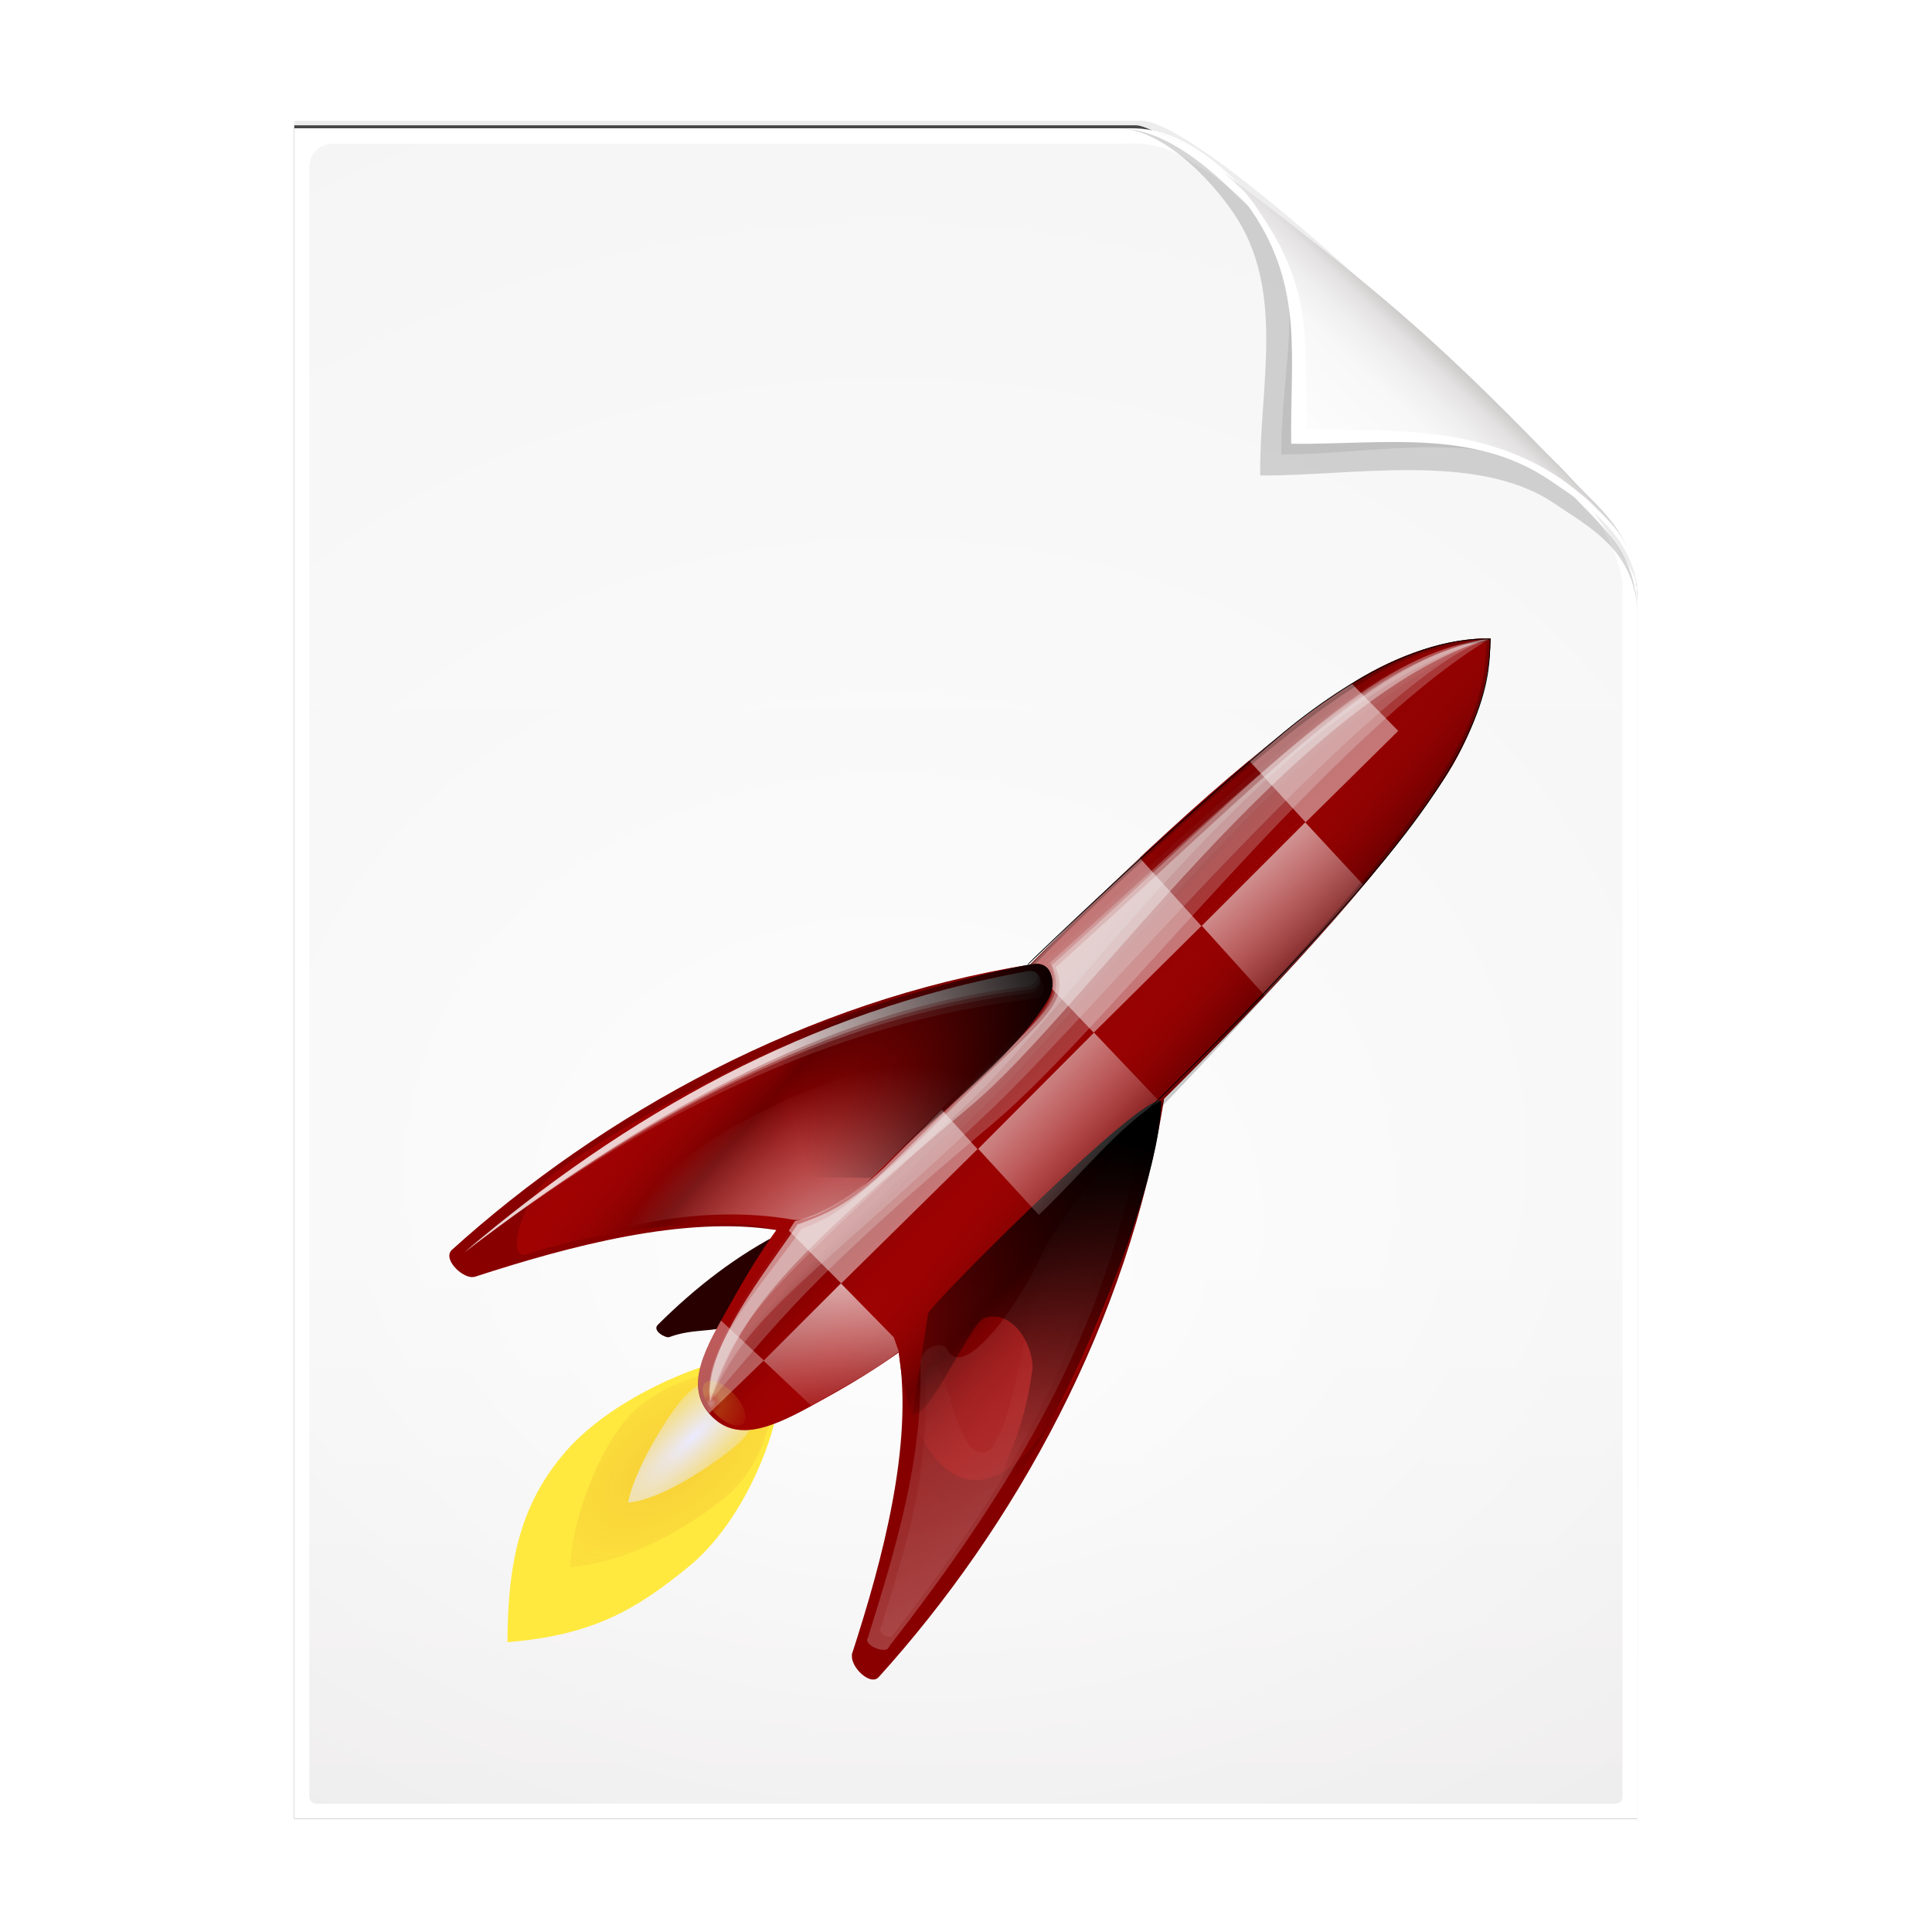 <svg height="256" width="256" xmlns="http://www.w3.org/2000/svg" xmlns:xlink="http://www.w3.org/1999/xlink">
  <defs>
    <filter id="filter3834" color-interpolation-filters="sRGB" height="1.064" width="1.081" x="-.04" y="-.032">
      <feGaussianBlur stdDeviation="1.501"/>
    </filter>
    <filter id="filter3826" color-interpolation-filters="sRGB" height="1.044" width="1.056" x="-.028" y="-.022">
      <feGaussianBlur stdDeviation="1.036"/>
    </filter>
    <linearGradient id="linearGradient4524-4" gradientTransform="matrix(2 0 0 -2 -7.012 257)" gradientUnits="userSpaceOnUse" x1="72" x2="72" y1="0" y2="116.401">
      <stop offset="0" stop-color="#eeecec"/>
      <stop offset=".4" stop-color="#f4f4f4"/>
      <stop offset="1" stop-color="#f6f5f5"/>
    </linearGradient>
    <filter id="filter1164" color-interpolation-filters="sRGB" height="1.096" width="1.09" x="-.045" y="-.048">
      <feGaussianBlur stdDeviation=".65"/>
    </filter>
    <radialGradient id="radialGradient5988-0" cx="64" cy="64.004" fx="63.793" fy="47.275" gradientTransform="matrix(3.368 .169 .138 -2.752 -103.406 294.326)" gradientUnits="userSpaceOnUse" r="47.5" xlink:href="#linearGradient3872"/>
    <linearGradient id="linearGradient3872">
      <stop offset="0" stop-color="#fff"/>
      <stop offset="1" stop-color="#fff" stop-opacity="0"/>
    </linearGradient>
    <clipPath id="clipPath6093-7">
      <path d="m17 8-0 112h61.5c1.675 0 3.914-.565 7-3.6 8.87-8.725 16.24-13.852 23.499-21.176 2.441-2.463 3.001-4.471 3.001-6.724v-80.5z"/>
    </clipPath>
    <filter id="filter6171-8" color-interpolation-filters="sRGB" height="2.022" width="1.956" x="-.478" y="-.511">
      <feGaussianBlur stdDeviation="10.141"/>
    </filter>
    <linearGradient id="linearGradient3895-3" gradientTransform="matrix(2.024 0 0 -2.024 -.803 246.974)" gradientUnits="userSpaceOnUse" x1="86.738" x2="93.19" y1="93.621" y2="100.459">
      <stop offset="0" stop-color="#fcfcfc"/>
      <stop offset=".523" stop-color="#f8f8f8"/>
      <stop offset=".723" stop-color="#f0efef"/>
      <stop offset=".89" stop-color="#e3e1e1"/>
      <stop offset="1" stop-color="#cecbcb"/>
    </linearGradient>
    <linearGradient id="linearGradient5060">
      <stop offset="0"/>
      <stop offset="1" stop-opacity="0"/>
    </linearGradient>
    <filter id="filter2997" height="1.02" width="1.034" x="-.017" y="-.01">
      <feGaussianBlur stdDeviation=".195"/>
    </filter>
    <radialGradient id="radialGradient3055" cx="-34.211" cy="170.172" fx="-34.299" fy="169.788" gradientTransform="matrix(1.939 .139 -.343 2.722 90.548 -288.322)" gradientUnits="userSpaceOnUse" r="10.211">
      <stop offset="0" stop-color="#cf4913"/>
      <stop offset="1" stop-color="#cf4913" stop-opacity="0"/>
    </radialGradient>
    <filter id="filter3061" height="1.122" width="1.202" x="-.101" y="-.061">
      <feGaussianBlur stdDeviation=".86"/>
    </filter>
    <radialGradient id="radialGradient3027" cx="-34.897" cy="165.183" gradientTransform="matrix(1.503 -.033 .175 4.556 -11.268 -588.48)" gradientUnits="userSpaceOnUse" r="5.792">
      <stop offset="0" stop-color="#ebeaff"/>
      <stop offset="1" stop-color="#ebeaff" stop-opacity="0"/>
    </radialGradient>
    <filter id="filter3045" height="1.152" width="1.299" x="-.15" y="-.076">
      <feGaussianBlur stdDeviation=".723"/>
    </filter>
    <linearGradient id="linearGradient2304" gradientUnits="userSpaceOnUse" x1="11.899" x2="115.878" y1="124.82" y2="19.341">
      <stop offset="0" stop-color="#910000"/>
      <stop offset="1" stop-color="#700000"/>
    </linearGradient>
    <linearGradient id="linearGradient2314" gradientUnits="userSpaceOnUse" spreadMethod="reflect" x1="99.22" x2="86.084" y1="44.187" y2="32.53">
      <stop offset="0" stop-color="#6d0000"/>
      <stop offset="1" stop-color="#ff0909" stop-opacity=".007"/>
    </linearGradient>
    <filter id="filter2961" height="1.024" width="1.024" x="-.012" y="-.012">
      <feGaussianBlur stdDeviation=".454"/>
    </filter>
    <filter id="filter3013" height="1.024" width="1.024" x="-.012" y="-.012">
      <feGaussianBlur stdDeviation=".454"/>
    </filter>
    <filter id="filter3009" height="1.036" width="1.018" x="-.009" y="-.018">
      <feGaussianBlur stdDeviation=".251"/>
    </filter>
    <filter id="filter3005" height="1.037" width="1.018" x="-.009" y="-.018">
      <feGaussianBlur stdDeviation=".252"/>
    </filter>
    <filter id="filter3001" height="1.037" width="1.018" x="-.009" y="-.018">
      <feGaussianBlur stdDeviation=".252"/>
    </filter>
    <linearGradient id="linearGradient2361" gradientUnits="userSpaceOnUse" x1="-120.579" x2="-134.473" xlink:href="#linearGradient2319" y1="145.194" y2="90.932"/>
    <linearGradient id="linearGradient2319">
      <stop offset="0" stop-color="#fffbfb"/>
      <stop offset="1" stop-color="#fffbfb" stop-opacity="0"/>
    </linearGradient>
    <filter id="filter2985" height="1.036" width="1.073" x="-.036" y="-.018">
      <feGaussianBlur stdDeviation=".436"/>
    </filter>
    <filter id="filter2973" height="1.037" width="1.018" x="-.009" y="-.018">
      <feGaussianBlur stdDeviation=".253"/>
    </filter>
    <linearGradient id="linearGradient2364" gradientUnits="userSpaceOnUse" x1="-109.558" x2="-141.164" xlink:href="#linearGradient2319" y1="131.222" y2="85.028"/>
    <filter id="filter2977" height="1.018" width="1.035" x="-.017" y="-.009">
      <feGaussianBlur stdDeviation=".233"/>
    </filter>
    <linearGradient id="linearGradient2357" gradientUnits="userSpaceOnUse" x1="-112.085" x2="-92.828" xlink:href="#linearGradient3872" y1="37.047" y2="58.953"/>
    <linearGradient id="linearGradient2387" gradientUnits="userSpaceOnUse" x1="-124.107" x2="-135.829" xlink:href="#linearGradient5060" y1="75.47" y2="116.532"/>
    <filter id="filter2981" height="1.059" width="1.092" x="-.046" y="-.03">
      <feGaussianBlur stdDeviation=".561"/>
    </filter>
    <linearGradient id="linearGradient2353" gradientUnits="userSpaceOnUse" x1="-140.21" x2="-118.041" xlink:href="#linearGradient3872" y1="62.18" y2="83.184"/>
    <linearGradient id="linearGradient2349" gradientUnits="userSpaceOnUse" x1="-151.043" x2="-148.857" xlink:href="#linearGradient3872" y1="85.308" y2="111.543"/>
    <radialGradient id="radialGradient2346" cx="49.371" cy="82.647" gradientTransform="matrix(1.021 -.502 .312 .635 -229.033 60.465)" gradientUnits="userSpaceOnUse" r="24.016" xlink:href="#linearGradient3872"/>
    <filter id="filter2969" height="1.024" width="1.024" x="-.012" y="-.012">
      <feGaussianBlur stdDeviation=".454"/>
    </filter>
    <linearGradient id="linearGradient2338" gradientUnits="userSpaceOnUse" x1="-122.298" x2="-158.399" xlink:href="#linearGradient5060" y1="59.624" y2="70.052"/>
    <radialGradient id="radialGradient3073" cx="35.753" cy="92.376" gradientTransform="matrix(1.561 -.37 .386 1.628 -55.466 -44.104)" gradientUnits="userSpaceOnUse" r="3.281">
      <stop offset="0" stop-color="#fff"/>
      <stop offset=".125" stop-color="#e0741f" stop-opacity=".875"/>
      <stop offset=".25" stop-color="#ffe93f" stop-opacity=".749"/>
      <stop offset=".5" stop-color="#ffe93f" stop-opacity=".498"/>
      <stop offset="1" stop-color="#ffe93f" stop-opacity="0"/>
    </radialGradient>
    <filter id="filter3117" height="1.293" width="1.142" x="-.071" y="-.146">
      <feGaussianBlur stdDeviation=".194"/>
    </filter>
  </defs>
  <path d="m-128.811-19.056v112h56.188c5.115-.238 32.613-27.078 32.775-30.612.081-25.127.037-56.259.037-81.388z" filter="url(#filter3834)" opacity=".262" transform="matrix(2 0 0 -2 296.61 201.888)"/>
  <path d="m-128.811-19.556v112.2h55.746c3.099 0 24.71-18.512 30.004-24.7 1.603-1.873 3.25-3.038 3.25-7.2v-80.3z" fill-opacity=".701" filter="url(#filter3826)" transform="matrix(2 0 0 -2 296.61 201.888)"/>
  <path d="m38.988 241v-224h111c3.351 0 7.829 1.129 14 7.2 17.74 17.45 32.481 27.704 46.998 42.352 4.881 4.925 6.002 8.942 6.002 13.448v161z" fill="#fff" stroke-width="2"/>
  <path d="m41.988 239c-.68 0-1-.469-1-1v-215.937c0-1.643 1.359-3 3-3h103.375c.106 0 1.621-.047 3-.063 3.555.08 6.264 1.507 8.712 3.187 2.104.582 33.3 27.239 51.542 45.618 2.725 2.745 4.371 7.896 4.371 9.791l0 160.404c0 .645-.326 1-1 1z" fill="url(#linearGradient4524-4)" stroke-width="2"/>
  <path d="m41.988 239c-.68 0-1-.469-1-1v-215.937c0-1.643 1.359-2.999 3-3l105-.063c.106-0 6.548.016 7.927-0 13.082 9.007 37.275 31.907 55.165 49.91 2.954 3.313.915.74 2.908 3.215l0 165.875c0 .645-.326 1-1 1z" fill="url(#radialGradient5988-0)" opacity=".847" stroke-width="2"/>
  <path d="m-39.811 59.947c0 4.465-3.067 5.979-5.55 7.662-5.109 3.465-13.669 1.757-19.45 1.838-.081 5.781 1.723 12.232-1.742 17.34-1.684 2.482-4.848 5.66-7.758 5.66 2.318 0 4.743-1.335 7.584-4.085 9.142-8.849 14.367-11.135 22.673-20.298 1.919-2.117 4.243-3.642 4.243-8.118z" filter="url(#filter1164)" opacity=".4" transform="matrix(2 0 0 -2 296.61 201.888)"/>
  <path clip-path="url(#clipPath6093-7)" d="m114.4 82.503c0 4.465-4.997 12.61-7.48 14.294-5.109 3.465-12.739 1.525-18.52 1.606-.081 5.781 1.966 11.305-1.499 16.413-1.684 2.482-9.791 8.687-12.701 8.687-2.091 1.534 3.488 8.211 6.735 5.32 9.502-8.461 35.132-30.023 43.351-39.263 2.04-2.294-4.905-9.845-9.886-7.057z" filter="url(#filter6171-8)" opacity=".277" transform="matrix(2 0 0 -2 -7.012 257)"/>
  <path d="m216.988 79.994c0-8.931-5.595-12.82-10.559-16.187-10.217-6.93-21.878-6.651-33.441-6.813-.162-11.562.332-19.009-6.598-29.226-3.367-4.964-10.581-10.774-16.402-10.774 4.636 0 8.888 3.363 15.168 8.17 19.079 14.601 26.409 20.969 43.346 38.595 3.959 4.12 8.486 7.284 8.486 16.235z" fill="url(#linearGradient3895-3)"/>
  <path d="m217.026 78.575c-.633-7.798-7.046-11.806-11.7-14.963-10.217-6.93-22.675-4.65-34.237-4.812-.162-11.562 1.705-20.633-5.225-30.85-2.946-4.344-8.199-9.32-13.525-10.5 3.961.725 7.77 3.323 12.537 7.938.678.777 1.149 1.358 2.212 3 6.93 10.217 5.847 16.931 6.009 28.494 11.562.162 23.436-.424 33.653 6.506.931.631 3.188 2.376 4.013 3.2 3.073 3.073 5.803 5.227 6.263 11.988zm-64.688-61.125c-.315-.07-.627-.083-.938-.125.314.034.621.067.938.125z" fill="#fff"/>
  <g transform="matrix(1.127 0 0 1.127 281.836 63.855)">
    <path d="m-157.85 88.09c-5.546 2.78-10.436 6.59-14.856 10.982-.775.711.883 1.609 1.298 1.484 2.91-1.085 5.032-.466 7.942-1.551" fill="#280000" fill-rule="evenodd"/>
    <g transform="matrix(.483 .538 -.714 .642 -33.744 24.916)">
      <path d="m-40 155.43c3.167-3.42 7.574-3.054 11 0s9.868 12.364 9.368 20.792-2.162 14.457-10.579 22.771c-9.809-6.69-15.406-12.604-16.739-21.032s3.783-19.111 6.95-22.531z" fill="#ffe93f" fill-rule="evenodd" filter="url(#filter2997)"/>
      <path d="m-38.011 154.863c2.156-2.328 5.156-2.079 7.488 0s6.846 6.735 6.505 12.472c-.34 5.737-2.679 14.054-8.424 19.799-5.524-3.977-10.964-11.847-11.872-17.584s4.147-12.359 6.303-14.687z" fill="url(#radialGradient3055)" fill-rule="evenodd" filter="url(#filter3061)" opacity=".406"/>
      <path d="m-37.392 154.749c1.275-1.377 3.049-1.23 4.429 0 1.379 1.23 4.049 3.984 3.848 7.377s-1.457 11.07-4.855 14.468c-3.119-3.119-6.106-10.189-6.643-13.583s1.946-6.885 3.221-8.263z" fill="url(#radialGradient3027)" fill-rule="evenodd" filter="url(#filter3045)"/>
    </g>
    <g transform="matrix(.789 .789 -.789 .789 -119.493 18.612)">
      <path d="m126.531.812c-5.411.131-11.439 2.491-16.094 5.594-12.049 8.033-25.374 20.765-37.344 32.75-26.208 4.141-50.327 17.572-67.969 33.531-.005.005-.026.026-.031.031-.005.006-.027.025-.031.031-.05.068-.093.152-.125.219-.003.006-.029.025-.031.031-.073.191-.081.436-.031.656.249.995 1.597 2.188 2.656 2.219.055.001.135-.025.188-.031.035-.005.091.008.125 0 .023-.006.04-.024.062-.031 11.028-3.581 24.529-7.2 35.375-5.469-1.712 2.383-3.435 5.126-5.344 8.562-2.834 5.101-5.813 9.78-2.219 13.375 3.42 3.42 8.274.615 13.375-2.219 3.437-1.909 6.179-3.631 8.562-5.344 1.732 10.846-1.888 24.347-5.469 35.375-.005.017-.025.044-.031.062-.013.059.004.158 0 .219-.002.037-.001.119 0 .156.065 1.086 1.311 2.45 2.312 2.625.088.013.19.005.281 0 .024-.002.071.004.094 0 .168-.038.34-.139.469-.281 15.959-17.641 29.39-41.761 33.531-67.969 11.985-11.97 24.717-25.294 32.75-37.344 3.229-4.844 5.647-11.173 5.594-16.75-.218-.002-.436-.005-.656 0z" fill="url(#linearGradient2304)" fill-rule="evenodd" transform="matrix(.634 -.634 .634 .634 -52.993 51.696)"/>
      <path d="m126.531.812c-5.411.131-11.439 2.491-16.094 5.594-12.049 8.033-25.374 20.765-37.344 32.75-20.625 2.921-49.747 19.594-56.364 24.875-3.284 2.62-5.522 10.153-2.6 9.119 7.16-2.534 23.157-4.862 29.152-2.806-1.712 2.383-3.435 5.126-5.344 8.562-2.834 5.101-5.813 9.78-2.219 13.375 3.42 3.42 8.274.615 13.375-2.219 3.437-1.909 6.179-3.631 8.562-5.344 1.955 19.379 17.876 29.279 31.188-29.812 11.985-11.97 24.717-25.294 32.75-37.344 3.229-4.844 5.647-11.173 5.594-16.75-.218-.002-.436-.005-.656 0z" fill="url(#linearGradient2314)" fill-rule="evenodd" transform="matrix(.634 -.634 .634 .634 -52.993 51.696)"/>
    </g>
    <path d="m-74.864 18.411c-14.322 1.826-25.408 14.88-51.529 38.401 1.788 4.437-.96 5.606-11.574 16.164-10.709 10.653-12.727 12.996-17.854 14.832-3.779 5.613-11.935 14.08-10.765 20.263 4.263-10.331 12.442-14.695 33.42-34.649 11.48-10.92 45.421-51.302 58.302-55.011z" fill="#f2f2f2" fill-rule="evenodd" opacity=".18"/>
    <path d="m-74.864 18.411c-14.322 1.826-25.408 14.88-51.529 38.401 1.788 4.437-.96 5.606-11.574 16.164-10.709 10.653-12.727 12.996-17.854 14.832-3.779 5.613-11.935 14.08-10.765 20.263 2.931-10.712 9.777-15.456 30.755-35.41 11.48-10.92 36.858-47.877 60.966-54.25z" fill="#f2f2f2" fill-rule="evenodd" opacity=".18"/>
    <path d="m-74.864 18.411c-14.322 1.826-26.36 14.5-52.481 38.02 1.788 4.437-.579 5.986-11.193 16.545-10.709 10.653-12.727 12.045-17.854 13.881-3.779 5.613-11.364 15.031-10.195 21.215 4.263-10.141 10.539-14.885 31.517-34.839 11.48-10.92 37.048-47.116 60.205-54.821z" fill="#f2f2f2" fill-rule="evenodd" filter="url(#filter2961)" opacity=".18"/>
    <path d="m-74.864 18.411c-14.052 2.545-25.911 14.679-52.031 38.2 1.788 4.437-.759 5.897-11.373 16.455-10.709 10.653-12.907 12.404-18.033 14.24-3.779 5.613-11.004 14.492-10.284 20.765 5.251-10.86 11.078-14.526 32.056-34.48 11.48-10.92 37.407-46.846 59.666-55.18z" fill="#f2f2f2" fill-rule="evenodd" filter="url(#filter3013)" opacity=".18"/>
    <path d="m-195.442 90.552c19.021-16.149 40.349-28.285 65.957-32.979 1.937-.456 1.83 1.349.215 1.755-24.009 2.617-45.889 15.712-66.172 31.224z" fill="#fefefe" fill-opacity=".545" fill-rule="evenodd" filter="url(#filter3009)"/>
    <path d="m-195.442 90.552c19.021-16.149 40.349-28.285 65.957-32.979 1.937-.456 2.26 1.672.646 2.077-24.009 2.617-46.32 15.389-66.603 30.901z" fill="#fefefe" fill-opacity=".39" fill-rule="evenodd" filter="url(#filter3005)"/>
    <path d="m-195.442 90.552c19.021-16.149 40.349-28.285 65.957-32.979 1.937-.456 2.368 2.102.753 2.508-24.009 2.617-46.427 14.959-66.71 30.471z" fill="#fefefe" fill-opacity=".236" fill-rule="evenodd" filter="url(#filter3001)"/>
    <path d="m-117.807 77.745c.927-2.422-6.467 8.108-8.83 13.201-3.297 7.107-3.827 18.911-6.971 22.807-3.194 2.146-4.222-5.351-5.94-9.306-.539-.874-1.471-.862-1.714.92.326 11.515-1.939 18.663-5.2 29.153-.646.836 1.267 1.868 1.507.834 13.737-17.669 23.335-33.987 27.148-57.609z" fill="url(#linearGradient2361)" fill-rule="evenodd" filter="url(#filter2985)" opacity=".295"/>
    <path d="m-195.442 90.552c19.021-16.149 40.349-28.285 65.957-32.979 1.937-.456 2.906 2.748 1.292 3.154-24.009 2.617-46.965 14.313-67.249 29.825z" fill="#fefefe" fill-opacity=".138" fill-rule="evenodd" filter="url(#filter2973)"/>
    <path d="m-116.035 76.761c.927-2.422-9.025 8.698-11.388 13.791-3.297 7.107-9.619 15.291-11.336 11.336-.539-.874-2.848-.272-3.092 1.511.326 11.515-2.923 22.008-6.183 32.499-.646.836 2.251 2.065 2.491 1.031 13.737-17.669 25.697-36.546 29.509-60.167z" fill="url(#linearGradient2364)" fill-rule="evenodd" filter="url(#filter2977)" opacity=".57"/>
    <path d="m-91.149 23.713 5.468 5.561-10.889 10.749-6.636-7.244c3.823-3.219 7.861-6.222 12.058-9.067z" fill="#fff" fill-opacity=".459" fill-rule="evenodd"/>
    <path d="m-96.615 40.03 6.874 7.402c-3.686 4.427-7.61 8.719-11.632 12.954l-7.402-8.196z" fill="url(#linearGradient2357)" fill-rule="evenodd"/>
    <path d="m-116.077 44.201 7.251 8.012-12.659 12.539-4.887-5.128c.269-2.455-1.191-3.351-2.524-2.804 4.004-4.159 8.203-8.461 12.819-12.619z" fill="#fff" fill-opacity=".459" fill-rule="evenodd"/>
    <path d="m-113.564 72.805c.013 12.331-15.974 46.943-18.849 45.495-.806-1.42 2.555-4.902 3.743-14.145 0-2.919-2.436-6.931-5.696-5.84-1.588.531-6.861 12.622-8.393 11.089.599-3.879 1.199-7.757 1.798-11.636.533-1.333 25.437-26.209 27.397-24.964z" fill="url(#linearGradient2387)" fill-rule="evenodd" filter="url(#filter2981)"/>
    <path d="m-113.754 72.844c-4.679 2.83-9.458 8.889-14.181 13.34l-7.131-7.771 13.62-13.66z" fill="url(#linearGradient2353)" fill-rule="evenodd"/>
    <path d="m-139.352 73.805 4.206 4.647-16.024 15.783-6.169-6.209.721-1.122c3.951-.889 7.674-3.656 10.496-6.289z" fill="#fff" fill-opacity=".459" fill-rule="evenodd"/>
    <path d="m-151.209 94.235 6.209 6.329.601 1.682c-3.114 2.441-6.786 4.324-10.295 6.369l-5.608-5.288z" fill="url(#linearGradient2349)" fill-rule="evenodd"/>
    <path d="m-128.976 63.322s-17.209 17.259-19.447 19.275c-1.869 1.683-6.414 4.508-8.384 4.154-11.053-1.988-21.669 1.414-21.669 1.414 10.68-13.979 29.792-19.703 49.5-24.842z" fill="url(#radialGradient2346)" fill-rule="evenodd" opacity=".496"/>
    <path d="m-160.274 103.291-5.035-4.692c-1.937 3.677-4.182 7.636-1.372 10.896z" fill="#fff" fill-opacity=".35" fill-rule="evenodd"/>
    <path d="m-74.864 18.411c-14.052 2.545-24.976 15.147-51.096 38.667 1.788 4.437-1.694 6.13-12.308 16.689-10.709 10.653-12.907 11.703-18.033 13.539-3.779 5.613-11.004 14.492-10.284 20.765 3.849-10.86 8.466-16.114 30.653-34.714 13.584-11.388 38.342-48.249 61.068-54.947z" fill="#f2f2f2" fill-rule="evenodd" filter="url(#filter2969)" opacity=".635"/>
    <path d="m-74.864 18.411c-14.052 2.545-25.611 14.591-51.731 38.112 1.788 4.437-1.218 6.527-11.831 17.086-10.709 10.653-12.748 11.862-17.875 13.698-3.779 5.613-11.004 14.492-10.284 20.765 7.823-8.99 11.037-14.01 33.224-32.61 13.584-11.388 39.745-45.911 58.497-57.051z" fill="#f2f2f2" fill-rule="evenodd" filter="url(#filter3013)" opacity=".471"/>
    <path d="m-128.96 56.72c1.173-.201 2.015.075 2.392 1.025.545 1.285.055 2.471-.256 3.075-4.293 7.195-13.811 14.043-20.84 21.011l-24.37-.214 10.79-15.075c11.064-4.28 21.903-7.813 32.285-9.822z" fill="url(#linearGradient2338)" fill-rule="evenodd"/>
    <path d="m-129.204 56.71c.002-.03 4.717-4.579 11.049-10.424 6.332-5.846 16.988-15.299 20.75-18.207 9.894-7.65 17.221-9.708 22.548-9.613-.259 2.607.743 8.955-10.094 22.977-11.784 15.262-36.362 38.342-36.362 38.342" fill="none" stroke="#000" stroke-width=".1"/>
    <path d="m-128.915 57c-.032-.042 4.636-4.845 10.952-10.684 6.316-5.838 14.158-12.923 20.788-17.972 10.48-7.982 15.92-9.478 22.069-9.682-.259 2.607.756 8.642-10.081 22.664-11.784 15.262-35.221 39.003-35.221 39.003" fill="none" stroke="#000" stroke-opacity=".203" stroke-width=".4"/>
    <ellipse cx="37.031" cy="91.906" fill="url(#radialGradient3073)" filter="url(#filter3117)" opacity=".527" rx="3.281" ry="1.592" transform="matrix(.679 .734 -.734 .679 -122.629 18.73)"/>
  </g>
</svg>
